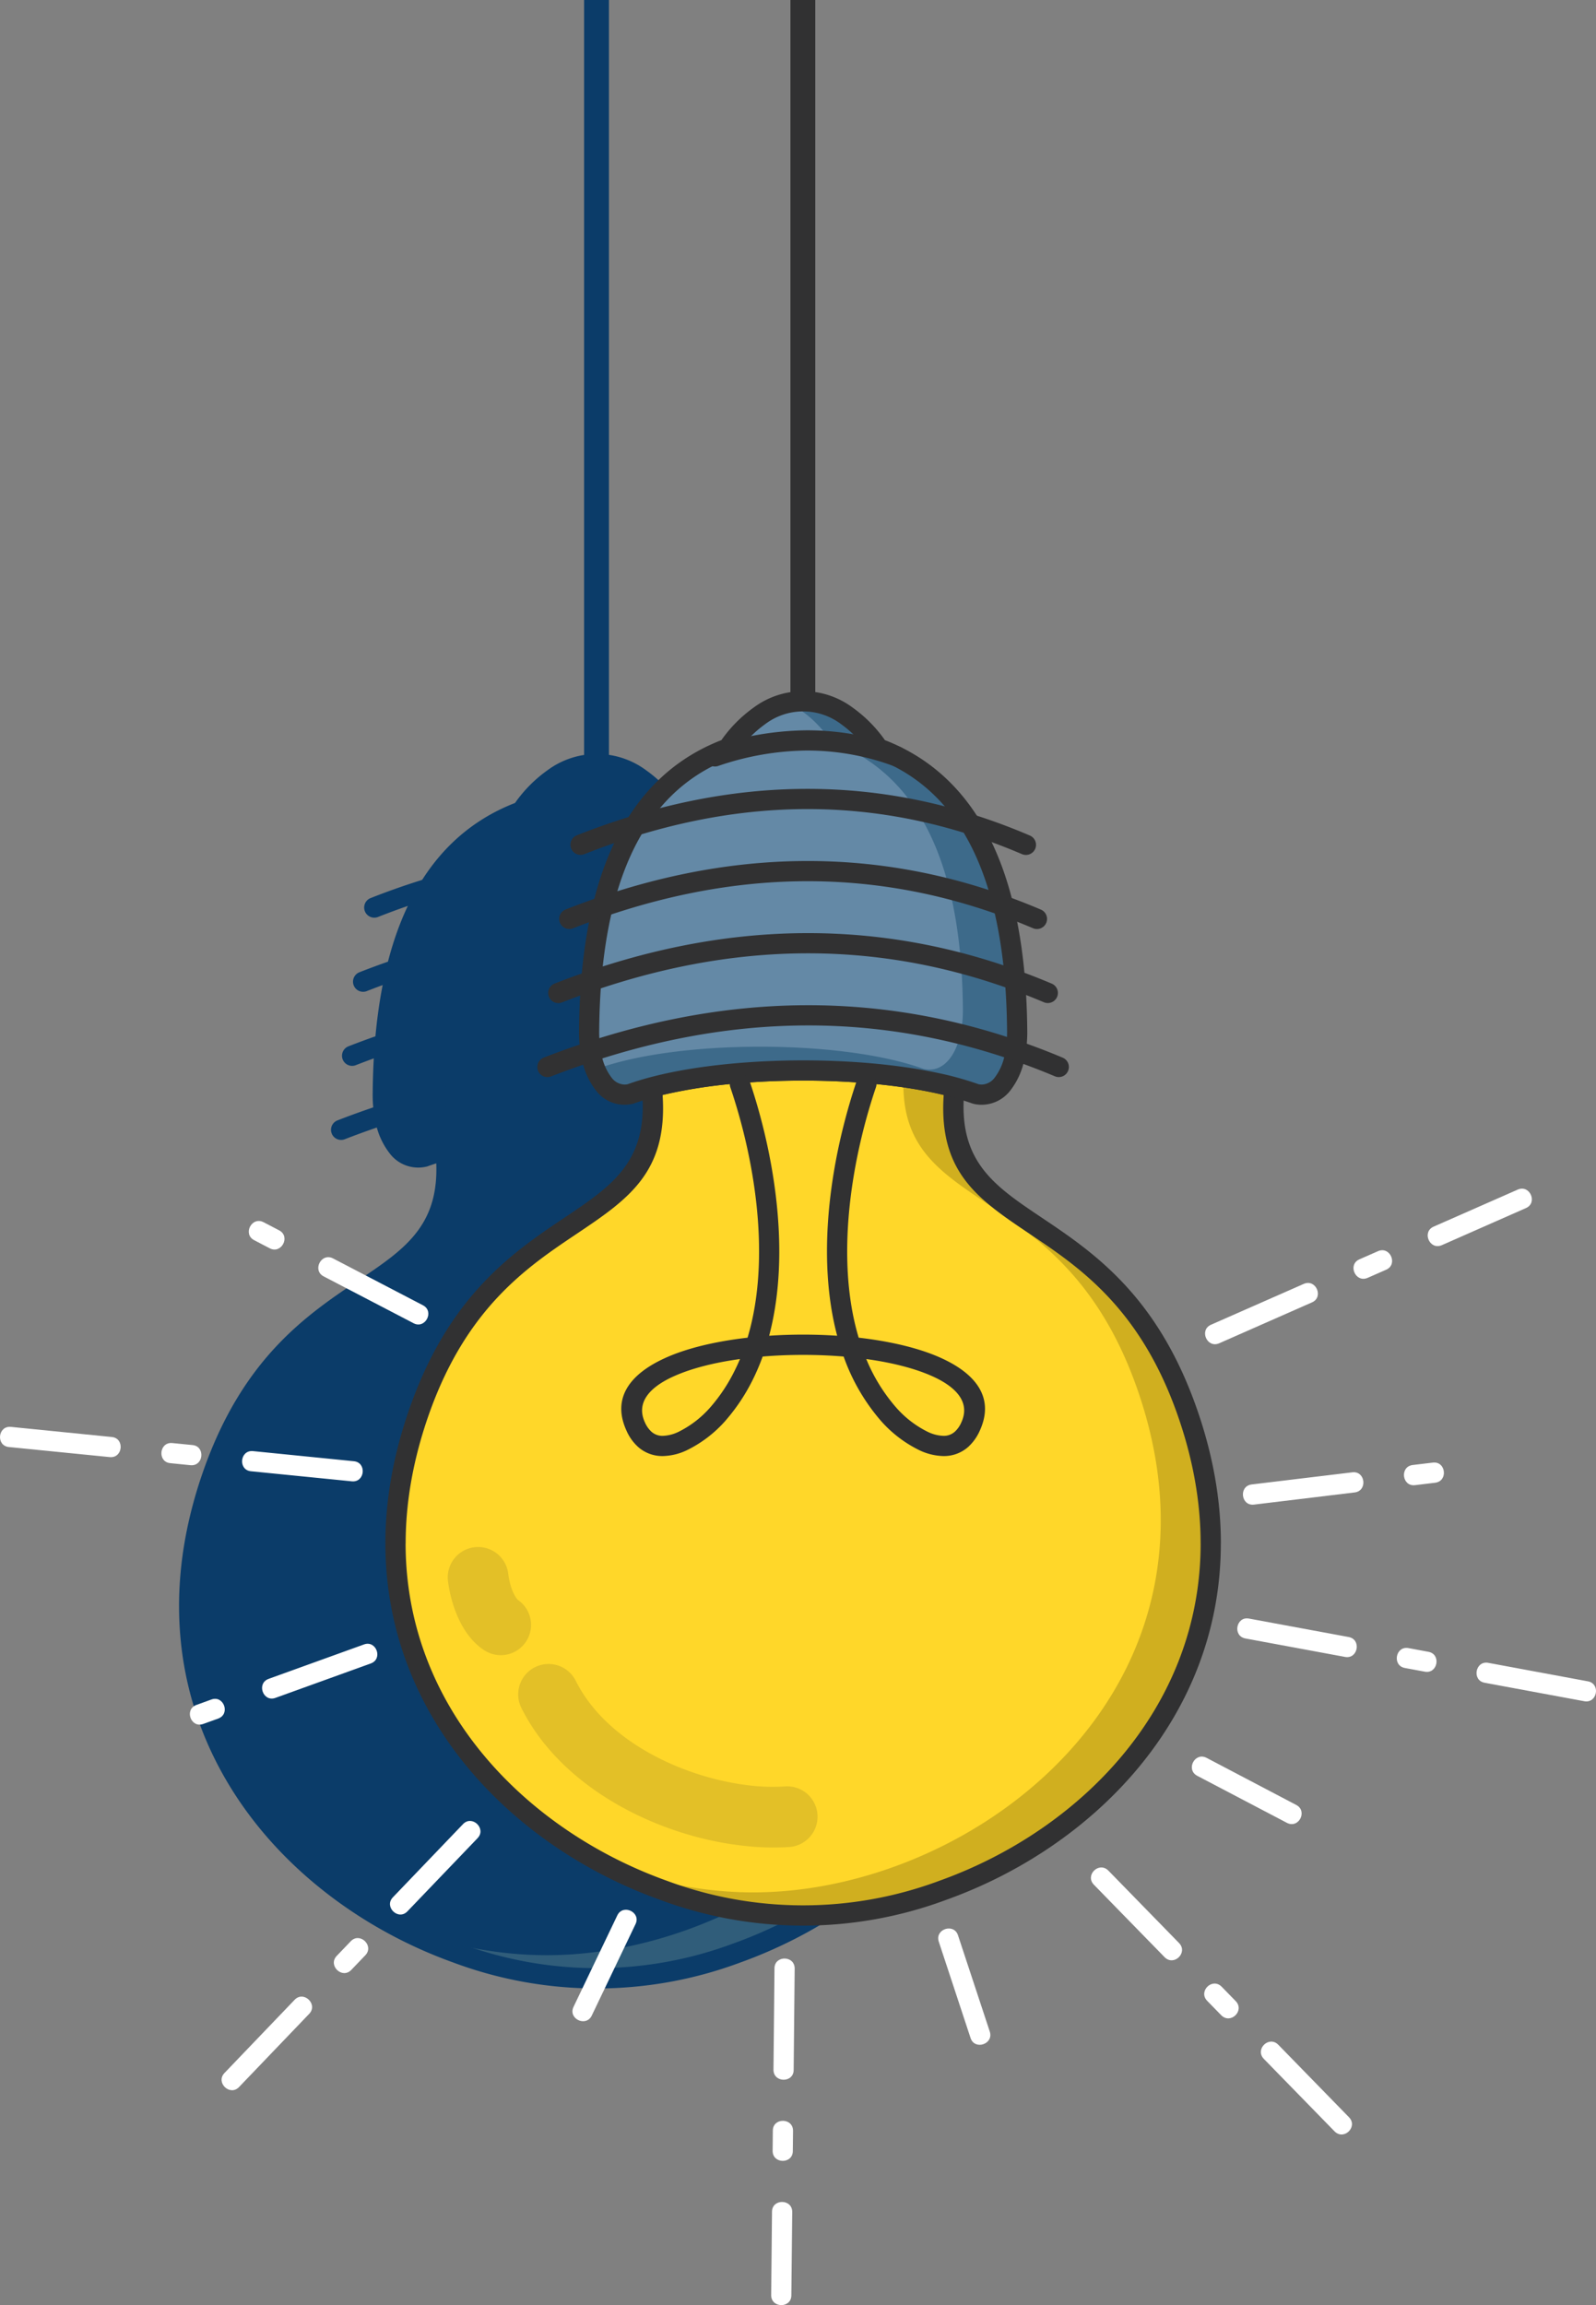 <svg xmlns="http://www.w3.org/2000/svg" width="688.633" height="994.162" viewBox="0 0 688.633 994.162">
  <rect x="0" y="0" width="688.633" height="994.162" fill="#808080" stroke="none"/>
  <g id="Group_4122" data-name="Group 4122" transform="translate(-1087.45)">
    <path id="Path_10553" data-name="Path 10553" d="M396.919,95.322c-7.139,67.373,66.418,45.048,99.96,138.7,46.507,129.833-69.184,218.48-165.26,218.48s-211.761-88.647-165.265-218.48c33.541-93.656,107.1-71.331,99.96-138.7,35.916-9.677,94.69-9.677,130.605,0" transform="translate(1013.333 400.712)" fill="#0b3c69" fill-rule="evenodd"/>
    <path id="Path_10556" data-name="Path 10556" d="M295.278,80.363c40.6,15.09,59.291,57.184,59.859,121.638.182,16.578-6.781,29.827-17.821,27.385-37.108-13.505-111.937-13.505-149.028,0-11.057,2.442-18.014-10.808-17.833-27.385.568-64.453,19.27-106.548,59.865-121.638,18.821-27.113,46.132-27.113,64.959,0" transform="translate(1082.154 269.528)" fill="#0b3c69" fill-rule="evenodd"/>
    <path id="Path_10557" data-name="Path 10557" d="M173.153,218.093a45.325,45.325,0,0,1-2.7-16.708c.568-64.453,19.27-106.548,59.865-121.638,7.593-10.944,16.572-17.469,25.818-19.588,6.775,2.993,13.233,8.542,18.906,16.708,38.437,14.283,56.145,54.146,56.69,115.186.17,15.686-6.429,28.237-16.9,25.931-35.126-12.812-105.991-12.812-141.112,0-.2.028-.392.068-.574.108" transform="translate(1082.153 270.143)" fill="#0b3c69" fill-rule="evenodd"/>
    <path id="Path_10558" data-name="Path 10558" d="M347.738,124.4c-10.115-21.087-25.312-35.949-46.07-44.025a58.708,58.708,0,0,0-13.908-14.033,35.763,35.763,0,0,0-42.742,0,58.378,58.378,0,0,0-13.9,14.033c-20.752,8.076-35.961,22.938-46.081,44.025-10.1,21.053-15.061,48.307-15.345,81.184a54.56,54.56,0,0,0,1.215,12.364,32.113,32.113,0,0,0,6.088,13.528,15.429,15.429,0,0,0,15.567,5.821,4,4,0,0,0,.8-.2c26.124-9.513,71.564-12.154,108.666-7.94,7.2.812,14.062,1.891,20.383,3.226a126.53,126.53,0,0,1,16.992,4.708l.006-.011c.182.068.369.125.557.176a16.241,16.241,0,0,0,3.674.386,15.7,15.7,0,0,0,12.154-6.162,32.193,32.193,0,0,0,6.094-13.528,54.892,54.892,0,0,0,1.21-12.364c-.3-32.877-5.259-60.132-15.351-81.184M297.516,88.126c19.1,7.15,33.076,20.672,42.361,40.033,9.535,19.877,14.227,45.894,14.5,77.487a47.154,47.154,0,0,1-1.005,10.433,23.675,23.675,0,0,1-4.311,9.836,6.724,6.724,0,0,1-6.957,2.874,137.146,137.146,0,0,0-17.924-4.958c-6.622-1.386-13.755-2.5-21.195-3.351-38.091-4.339-84.972-1.55-112.312,8.309a6.678,6.678,0,0,1-6.957-2.874,23.454,23.454,0,0,1-4.3-9.836,45.812,45.812,0,0,1-1.011-10.433c.284-31.594,4.952-57.61,14.493-77.487,9.314-19.417,23.347-32.974,42.537-40.1a4.4,4.4,0,0,0,2.09-1.636A50.751,50.751,0,0,1,249.97,73.513a27.191,27.191,0,0,1,32.832,0A51.139,51.139,0,0,1,295.279,86.45,4.375,4.375,0,0,0,297.516,88.126Z" transform="translate(1078.564 265.923)" fill="#0b3c69"/>
    <path id="Path_10559" data-name="Path 10559" d="M195.162,218.946c7.678-3.527,17.77-6.082,28.953-7.61-.7,1.664-1.448,3.311-2.249,4.913a73.4,73.4,0,0,1-10.3,15.618l-.165.165-.023.028.011.006-.023.023A44.376,44.376,0,0,1,197.644,242.7a16.806,16.806,0,0,1-6.866,1.772,7.119,7.119,0,0,1-4.833-1.755,12.062,12.062,0,0,1-2.851-4.061c-3.822-8.309,1.675-14.925,12.068-19.707m96.195,13.142a75.218,75.218,0,0,1-12.739-20.752c11.16,1.528,21.257,4.083,28.947,7.61,10.376,4.782,15.885,11.4,12.057,19.707a11.746,11.746,0,0,1-2.845,4.061,7.139,7.139,0,0,1-4.833,1.755,16.849,16.849,0,0,1-6.866-1.772A44.217,44.217,0,0,1,291.357,232.087ZM282.781,94.111a4.374,4.374,0,0,0-8.275-2.84l-.006.028-.068.216c-2.033,6.009-3.936,12.415-5.611,19.088-1.7,6.7-3.18,13.738-4.35,20.973-3.754,23.092-4.248,47.768,1.573,69.707-4.839-.329-9.763-.488-14.681-.488s-9.825.159-14.664.488l.3-1.164c8.973-35.3,1.795-77.624-8.786-108.831a4.369,4.369,0,0,0-8.275,2.806c10.166,29.941,17.083,70.422,8.593,103.884-.363,1.4-.744,2.777-1.153,4.14-13.749,1.584-26.374,4.543-35.83,8.9-15.129,6.946-22.785,17.322-16.385,31.253a20.37,20.37,0,0,0,5.049,7.008,15.624,15.624,0,0,0,10.563,3.89,25.123,25.123,0,0,0,10.5-2.556,53.184,53.184,0,0,0,16.634-12.755h0l.017-.023a3.214,3.214,0,0,0,.222-.267A82.215,82.215,0,0,0,229.7,220.116a94.973,94.973,0,0,0,4.2-9.859c5.708-.477,11.586-.71,17.464-.71s11.762.239,17.481.71a86.136,86.136,0,0,0,15.947,27.573,53.153,53.153,0,0,0,16.657,12.79,25.14,25.14,0,0,0,10.5,2.556,15.682,15.682,0,0,0,10.575-3.89,20.651,20.651,0,0,0,5.038-7.008c6.412-13.931-1.261-24.307-16.368-31.253-9.479-4.367-22.115-7.326-35.864-8.9-6.383-21.32-5.992-46.024-2.243-69.15,1.124-6.895,2.556-13.676,4.208-20.252,1.619-6.435,3.459-12.6,5.4-18.367l.08-.21Z" transform="translate(1093.589 401.895)" fill="#0b3c69"/>
    <path id="Path_10560" data-name="Path 10560" d="M175.473,169.045a13.062,13.062,0,0,0,14.408-21.791l.011-.011c-.045-.04.028,0-.051-.079a5.309,5.309,0,0,1-.608-.767c-1.812-2.624-2.982-6.724-3.413-10.541a13.1,13.1,0,1,0-26.034,2.879c.841,7.519,3.544,16.157,7.911,22.535a32.829,32.829,0,0,0,3.283,4.049,27.283,27.283,0,0,0,4.356,3.652l.011-.017.091.074Zm131.434,84.865a13.094,13.094,0,1,0-1.749-26.13l-.074.006-.125.006a83.652,83.652,0,0,1-12.852-.216,110.851,110.851,0,0,1-14.454-2.363c-25.051-5.776-51.352-20.326-62.682-42.975a13.106,13.106,0,0,0-23.467,11.676c15.186,30.418,48.745,49.551,80.3,56.815a133.736,133.736,0,0,0,17.941,2.879,107.965,107.965,0,0,0,16.742.329l.335-.023Z" transform="translate(1031.878 569.782)" fill="#0b3c69"/>
    <path id="Path_10561" data-name="Path 10561" d="M169.307,203.363a4.359,4.359,0,0,0,3.141,8.133c36.62-14.2,73.04-21.757,109.262-21.984,36.194-.233,72.24,6.861,108.115,21.933a4.356,4.356,0,0,0,3.379-8.03c-36.989-15.544-74.171-22.859-111.534-22.626-37.33.239-74.8,8-112.363,22.575m14.209-95.842a4.376,4.376,0,0,0,3.2,8.144C218.557,103.091,250.2,96.4,281.642,96.2s62.738,6.071,93.923,19.406a4.36,4.36,0,1,0,3.413-8.025c-32.281-13.812-64.743-20.3-97.365-20.1C248.992,87.7,216.285,94.589,183.516,107.521Zm-4.725,31.951a4.364,4.364,0,1,0,3.169,8.133c33.422-13.108,66.668-20.093,99.7-20.3,33.008-.2,65.9,6.338,98.654,20.252a4.364,4.364,0,0,0,3.419-8.03c-33.848-14.4-67.9-21.149-102.107-20.928C247.447,118.805,213.162,126,178.791,139.472Zm-4.748,31.946a4.364,4.364,0,1,0,3.169,8.133c35.03-13.653,69.843-20.928,104.475-21.144,34.609-.216,69.088,6.6,103.384,21.093a4.36,4.36,0,0,0,3.4-8.03c-35.427-14.97-71.03-22-106.809-21.78S210.016,157.39,174.043,171.418ZM241.751,69.334a4.362,4.362,0,0,0,2.766,8.275,120.763,120.763,0,0,1,38-6.662,106.752,106.752,0,0,1,37.511,6.622,4.361,4.361,0,0,0,2.987-8.2,115.542,115.542,0,0,0-40.533-7.139A129.458,129.458,0,0,0,241.751,69.334Z" transform="translate(1063.754 279.842)" fill="#0b3c69"/>
    <rect id="Rectangle_2847" data-name="Rectangle 2847" width="10.721" height="325.873" transform="translate(1339.468)" fill="#0b3c69"/>
    <g id="Group_4121" data-name="Group 4121">
      <path id="Path_10554" data-name="Path 10554" d="M323.8,92.945c-7.139,67.373,66.418,45.048,99.96,138.7,46.507,129.833-69.184,218.48-165.26,218.48-28.936,0-59.609-8.053-87.131-22.808,21.473,8.377,44,12.841,65.555,12.841,96.075,0,211.761-88.63,165.265-218.474-32.582-90.953-102.9-72.518-100.363-133.115A186.983,186.983,0,0,1,323.8,92.945" transform="translate(1086.453 403.089)" fill="#305d7a" fill-rule="evenodd"/>
      <path id="Path_10555" data-name="Path 10555" d="M437.9,154.942c-20.508-13.761-36.273-24.33-33.053-55.361a4.386,4.386,0,0,0-3.192-4.89c-20.417-5.5-48.041-7.94-74.773-7.292-5.3.119-10.473.358-15.4.716C295.847,89.2,281.036,91.4,268.8,94.691h0a4.373,4.373,0,0,0-3.231,4.663c3.305,31.2-12.472,41.788-33.042,55.588-22.177,14.874-49.5,33.2-66.691,81.2-7.485,20.905-10.864,40.788-10.864,59.461h.006c0,37.931,13.937,70.78,35.756,96.967,21.746,26.079,51.3,45.519,82.678,56.752a176.974,176.974,0,0,0,123.608,0c31.372-11.233,60.938-30.679,82.672-56.752,21.825-26.181,35.756-59.036,35.756-96.967h.017c0-18.673-3.385-38.556-10.87-59.461-17.191-48-44.508-66.328-66.7-81.2M395.87,102.227c-2.283,33.473,14.948,45.048,37.187,59.956,21.093,14.158,47.081,31.576,63.312,76.9C503.5,259,506.728,277.9,506.728,295.6h.006c0,35.728-13.136,66.691-33.729,91.384-20.689,24.818-48.91,43.349-78.918,54.1a168.363,168.363,0,0,1-117.73,0c-30.02-10.751-58.24-29.282-78.913-54.1C176.839,362.3,163.7,331.333,163.7,295.6h.023c0-17.7,3.226-36.608,10.347-56.52,16.237-45.326,42.214-62.744,63.323-76.9,22.223-14.908,39.465-26.482,37.188-59.956a231.062,231.062,0,0,1,37.483-5.407c5.066-.358,10.092-.591,15.027-.71C351.492,95.537,376.594,97.57,395.87,102.227Z" transform="translate(1009.732 397.124)" fill="#0b3c69"/>
      <path id="Path_10562" data-name="Path 10562" d="M412.6,90.551c-7.139,67.378,66.413,45.053,99.954,138.7,46.513,129.833-69.178,218.485-165.26,218.485s-211.761-88.653-165.26-218.485c33.53-93.65,107.087-71.325,99.954-138.7,35.921-9.677,94.69-9.677,130.611,0" transform="translate(1086.688 378.388)" fill="#ffd729" fill-rule="evenodd"/>
      <path id="Path_10563" data-name="Path 10563" d="M339.477,88.169c-7.139,67.378,66.413,45.053,99.954,138.7,46.513,129.833-69.179,218.485-165.259,218.485-28.93,0-59.6-8.053-87.125-22.813,21.473,8.383,44,12.846,65.55,12.846,96.075,0,211.767-88.63,165.26-218.485C385.286,125.964,314.971,144.4,317.5,83.8a188.276,188.276,0,0,1,21.979,4.367" transform="translate(1159.809 380.77)" fill="#d0af1f" fill-rule="evenodd"/>
      <path id="Path_10564" data-name="Path 10564" d="M453.588,150.175c-20.513-13.766-36.279-24.335-33.059-55.367a4.376,4.376,0,0,0-3.186-4.884c-20.423-5.5-48.04-7.94-74.773-7.3-5.31.119-10.473.358-15.4.716-15.641,1.085-30.446,3.288-42.685,6.577v.006a4.36,4.36,0,0,0-3.226,4.663c3.3,31.2-12.477,41.788-33.047,55.588-22.183,14.874-49.494,33.195-66.691,81.19-7.479,20.905-10.87,40.794-10.87,59.467h.006c0,37.937,13.937,70.78,35.768,96.967,21.74,26.073,51.295,45.519,82.678,56.752a176.959,176.959,0,0,0,123.6,0c31.378-11.233,60.938-30.679,82.678-56.752,21.825-26.181,35.751-59.03,35.751-96.967h.017c0-18.673-3.379-38.562-10.864-59.467-17.2-48-44.508-66.316-66.7-81.19M411.55,97.455c-2.283,33.473,14.953,45.048,37.188,59.955,21.1,14.153,47.086,31.577,63.318,76.9,7.127,19.917,10.353,38.823,10.353,56.525h.011c0,35.728-13.142,66.691-33.74,91.39-20.678,24.812-48.9,43.349-78.913,54.095a168.381,168.381,0,0,1-117.736,0c-30.009-10.745-58.229-29.282-78.907-54.095-20.6-24.7-33.746-55.662-33.746-91.39h.023c0-17.7,3.226-36.608,10.347-56.525,16.237-45.32,42.214-62.744,63.329-76.9,22.217-14.908,39.459-26.482,37.188-59.955a231.525,231.525,0,0,1,37.477-5.407c5.072-.358,10.092-.591,15.027-.7C367.173,90.765,392.28,92.8,411.55,97.455Z" transform="translate(1083.079 374.8)" fill="#313132"/>
      <path id="Path_10565" data-name="Path 10565" d="M310.944,75.6c40.612,15.084,59.3,57.178,59.865,121.632.187,16.583-6.775,29.833-17.816,27.385-37.108-13.505-111.943-13.505-149.028,0-11.063,2.448-18.014-10.8-17.833-27.385C186.688,132.775,205.4,90.68,246,75.6c18.815-27.118,46.132-27.118,64.948,0" transform="translate(1155.51 247.205)" fill="#3d6a8a" fill-rule="evenodd"/>
      <path id="Path_10566" data-name="Path 10566" d="M188.819,213.318a45.547,45.547,0,0,1-2.686-16.708C186.689,132.156,205.4,90.062,246,74.978c7.587-10.95,16.572-17.475,25.818-19.588,6.775,2.987,13.233,8.542,18.9,16.708,38.431,14.278,56.15,54.14,56.684,115.18.182,15.686-6.423,28.237-16.884,25.931-35.126-12.807-106-12.807-141.117,0-.2.028-.386.074-.579.108" transform="translate(1155.51 247.823)" fill="#6489a6" fill-rule="evenodd"/>
      <path id="Path_10567" data-name="Path 10567" d="M363.414,119.629C353.3,98.547,338.1,83.679,317.344,75.6A58.725,58.725,0,0,0,303.43,61.57a35.769,35.769,0,0,0-42.73,0A58.483,58.483,0,0,0,246.8,75.6c-20.763,8.076-35.961,22.944-46.087,44.025-10.1,21.053-15.056,48.307-15.345,81.184a54.231,54.231,0,0,0,1.221,12.364,31.938,31.938,0,0,0,6.082,13.528,15.429,15.429,0,0,0,15.567,5.821,4.15,4.15,0,0,0,.8-.2c26.119-9.513,71.564-12.153,108.666-7.94,7.2.812,14.056,1.9,20.383,3.226a126.777,126.777,0,0,1,16.992,4.708l.006-.011a4.237,4.237,0,0,0,.557.176,15.863,15.863,0,0,0,3.674.386,15.694,15.694,0,0,0,12.154-6.162,32.119,32.119,0,0,0,6.088-13.528,54.565,54.565,0,0,0,1.21-12.364c-.29-32.877-5.253-60.132-15.351-81.184M313.192,83.35c19.1,7.15,33.076,20.672,42.367,40.033,9.53,19.877,14.221,45.894,14.5,77.487a47.41,47.41,0,0,1-1.011,10.433,23.534,23.534,0,0,1-4.316,9.836,7.256,7.256,0,0,1-5.492,3.01,6.594,6.594,0,0,1-1.46-.136,136.532,136.532,0,0,0-17.929-4.952c-6.616-1.391-13.749-2.5-21.184-3.351-38.09-4.339-84.972-1.556-112.318,8.3a6.578,6.578,0,0,1-1.46.142,7.281,7.281,0,0,1-5.492-3.016,23.389,23.389,0,0,1-4.311-9.836,46.391,46.391,0,0,1-1.017-10.433c.284-31.594,4.964-57.61,14.5-77.487,9.314-19.417,23.347-32.974,42.537-40.1a4.392,4.392,0,0,0,2.1-1.636,50.347,50.347,0,0,1,12.449-12.909,27.152,27.152,0,0,1,32.82,0,50.929,50.929,0,0,1,12.483,12.932A4.4,4.4,0,0,0,313.192,83.35Z" transform="translate(1151.916 243.603)" fill="#313132"/>
      <path id="Path_10568" data-name="Path 10568" d="M210.84,214.176c7.678-3.527,17.77-6.082,28.947-7.616-.693,1.664-1.443,3.305-2.249,4.907a73.12,73.12,0,0,1-10.3,15.618l-.165.17-.017.028.011.011-.023.011a44.236,44.236,0,0,1-13.727,10.62,16.826,16.826,0,0,1-6.872,1.761,7.088,7.088,0,0,1-4.827-1.755,11.849,11.849,0,0,1-2.851-4.049c-3.828-8.314,1.675-14.925,12.068-19.707m96.195,13.13a75.278,75.278,0,0,1-12.75-20.746c11.16,1.533,21.269,4.089,28.953,7.616,10.382,4.782,15.891,11.393,12.063,19.707a11.625,11.625,0,0,1-2.851,4.049,7.092,7.092,0,0,1-4.833,1.755,16.825,16.825,0,0,1-6.866-1.761A44.057,44.057,0,0,1,307.035,227.306ZM298.453,89.341a4.371,4.371,0,0,0-8.269-2.84l-.011.023-.068.216c-2.027,6.014-3.93,12.42-5.605,19.088-1.7,6.7-3.192,13.738-4.356,20.973-3.754,23.1-4.248,47.762,1.579,69.712-4.844-.329-9.768-.488-14.686-.488s-9.825.159-14.664.488l.3-1.164c8.968-35.3,1.8-77.629-8.786-108.837a4.37,4.37,0,0,0-8.275,2.811c10.166,29.941,17.089,70.422,8.6,103.879-.364,1.4-.744,2.783-1.153,4.146-13.749,1.573-26.386,4.538-35.842,8.9-15.124,6.94-22.774,17.316-16.373,31.253a20.45,20.45,0,0,0,5.037,7.014A15.69,15.69,0,0,0,206.45,248.4a25.257,25.257,0,0,0,10.5-2.556,53.4,53.4,0,0,0,16.634-12.756h0l.017-.023a2.4,2.4,0,0,0,.221-.267A82.289,82.289,0,0,0,245.37,215.34a94.477,94.477,0,0,0,4.2-9.859c5.708-.477,11.58-.71,17.464-.71s11.762.239,17.481.71a86.03,86.03,0,0,0,15.947,27.573,53.221,53.221,0,0,0,16.657,12.79,25.3,25.3,0,0,0,10.5,2.556,15.728,15.728,0,0,0,10.58-3.885,20.752,20.752,0,0,0,5.037-7.014c6.406-13.937-1.266-24.313-16.367-31.253-9.484-4.362-22.121-7.326-35.87-8.905-6.389-21.32-5.992-46.024-2.238-69.15,1.119-6.895,2.556-13.676,4.208-20.246,1.619-6.44,3.453-12.608,5.4-18.367l.079-.216Z" transform="translate(1166.945 379.575)" fill="#313132"/>
      <path id="Path_10569" data-name="Path 10569" d="M251.044,114.5c-5.06-2.624-1.045-10.382,4.044-7.758l6.707,3.493c5.055,2.618,1.039,10.387-4.043,7.758Zm-1.38,99.653c-5.639-.534-4.822-9.223.858-8.689l43.52,4.362c5.645.522,4.833,9.212-.846,8.672Zm-34.814-3.493c-5.64-.517-4.827-9.212.858-8.672l8.706.863c5.645.528,4.833,9.217-.863,8.689Zm-69.639-6.957c-5.639-.54-4.827-9.212.858-8.689l43.526,4.362c5.651.534,4.827,9.206-.858,8.672Zm115.01,108.189c-5.316,1.959-8.309-6.236-2.948-8.2l41.14-14.845c5.316-1.942,8.309,6.241,2.948,8.2ZM229.06,323.134c-5.316,1.948-8.3-6.241-2.936-8.2l6.463-2.34c5.316-1.942,8.3,6.236,2.947,8.212Zm88.107,80.821c-3.924,4.112-10.234-1.925-6.287-6.043l30.265-31.571c3.93-4.112,10.234,1.925,6.287,6.048Zm-24.222,25.261c-3.93,4.106-10.223-1.925-6.287-6.048l6.054-6.315c3.924-4.106,10.228,1.931,6.293,6.043Zm-48.432,50.517c-3.93,4.106-10.228-1.925-6.287-6.054L268.5,442.1c3.924-4.095,10.228,1.942,6.281,6.06ZM396.7,448.912c-2.476,5.128-10.331,1.352-7.866-3.76L407.722,405.7c2.476-5.123,10.336-1.34,7.86,3.76Zm87.119,23.432c0,5.679-8.712,5.64-8.712-.068l.437-43.736c0-5.651,8.706-5.645,8.706.068Zm-.369,34.99c0,5.662-8.706,5.651-8.706-.062l.085-8.752c0-5.639,8.718-5.639,8.718.074Zm-.63,62.227c0,5.651-8.706,5.634-8.706-.074l.358-35.972c0-5.651,8.723-5.645,8.723.068Zm85.62-113.743c1.766,5.458-6.554,8.15-8.3,2.754l-13.71-41.549c-1.766-5.446,6.548-8.127,8.3-2.726Zm81.7-38.159c3.924,4.117-2.232,10.115-6.258,6.082l-30.548-31.293c-3.936-4.112,2.215-10.115,6.258-6.082ZM674.572,442.7c3.936,4.1-2.221,10.115-6.253,6.082l-6.105-6.253c-3.93-4.117,2.209-10.126,6.247-6.094Zm48.875,50.079c3.941,4.106-2.2,10.115-6.236,6.082l-30.554-31.3c-3.93-4.112,2.215-10.126,6.247-6.088Zm-22.762-134.7c5.026,2.681,1.017,10.325-4.027,7.718L657.92,345.488c-5.015-2.7-1.005-10.342,4.038-7.741ZM723.3,285.646c5.594,1.056,4,9.615-1.579,8.581l-43-7.962c-5.611-1.051-4.01-9.632,1.562-8.576Zm34.4,6.372c5.611,1.039,4.015,9.621-1.567,8.57l-8.6-1.59c-5.606-1.051-4.015-9.621,1.573-8.576Zm68.821,12.739c5.594,1.039,4,9.621-1.579,8.576l-43-7.968c-5.606-1.045-4-9.615,1.562-8.587ZM724.855,214.61c5.628-.7,6.7,7.974,1.017,8.678l-43.418,5.242c-5.64.7-6.707-7.962-1.028-8.684Zm34.734-4.191c5.639-.7,6.707,7.968,1.028,8.684l-8.683,1.045c-5.634.7-6.713-7.979-1.028-8.689Zm-55.668-77.084c5.253-2.272,8.729,5.742,3.521,7.991l-40.027,17.634c-5.248,2.277-8.729-5.736-3.521-8Zm32.019-14.107c5.248-2.277,8.735,5.742,3.521,8l-8.008,3.521c-5.236,2.266-8.723-5.742-3.515-8Zm60.3-26.556c5.248-2.283,8.735,5.742,3.515,7.985l-36.285,15.993c-5.242,2.266-8.723-5.736-3.515-8ZM323.857,142.563c5.06,2.618,1.039,10.376-4.027,7.758l-38.789-20.207c-5.072-2.618-1.051-10.376,4.032-7.752Z" transform="translate(946.079 420.378)" fill="#fff"/>
      <path id="Path_10570" data-name="Path 10570" d="M191.158,164.27a13.062,13.062,0,0,0,14.408-21.791l.011-.011c-.051-.034.023,0-.057-.074a6.14,6.14,0,0,1-.6-.767c-1.812-2.635-2.987-6.73-3.425-10.541a13.1,13.1,0,0,0-26.034,2.874c.852,7.525,3.55,16.157,7.923,22.535a31.945,31.945,0,0,0,3.283,4.044,26.863,26.863,0,0,0,4.356,3.663l.006-.023.091.074Zm131.429,84.87A13.1,13.1,0,1,0,320.843,223l-.079.006-.119.006a83.617,83.617,0,0,1-12.852-.21,111.941,111.941,0,0,1-14.459-2.368c-25.045-5.776-51.351-20.326-62.676-42.969a13.109,13.109,0,1,0-23.478,11.671c15.2,30.424,48.75,49.557,80.31,56.815a135.484,135.484,0,0,0,17.941,2.885,109.3,109.3,0,0,0,16.737.329l.335-.028Z" transform="translate(1105.227 547.461)" fill="#e3c027"/>
      <path id="Path_10571" data-name="Path 10571" d="M184.977,198.6a4.358,4.358,0,0,0,3.152,8.127c36.614-14.2,73.04-21.751,109.257-21.984,36.2-.233,72.245,6.861,108.115,21.933a4.356,4.356,0,0,0,3.379-8.03c-36.989-15.544-74.171-22.859-111.528-22.626-37.335.239-74.8,8.008-112.375,22.581m14.215-95.848a4.377,4.377,0,0,0,3.209,8.144c31.832-12.574,63.482-19.264,94.922-19.468s62.738,6.071,93.917,19.406a4.358,4.358,0,1,0,3.413-8.019c-32.275-13.818-64.737-20.3-97.359-20.1S231.967,89.818,199.192,102.749Zm-4.731,31.957a4.364,4.364,0,1,0,3.18,8.127c33.417-13.108,66.663-20.093,99.7-20.3,33.013-.2,65.9,6.338,98.654,20.252a4.363,4.363,0,1,0,3.413-8.03c-33.848-14.391-67.889-21.149-102.1-20.928C263.123,114.04,228.844,121.224,194.462,134.706Zm-4.748,31.946a4.363,4.363,0,1,0,3.175,8.127c35.029-13.647,69.843-20.922,104.481-21.144,34.6-.216,69.082,6.6,103.385,21.1a4.357,4.357,0,0,0,3.385-8.03c-35.416-14.976-71.024-22.007-106.8-21.785S225.692,152.619,189.714,166.652Zm67.708-102.09a4.364,4.364,0,0,0,2.777,8.275,120.738,120.738,0,0,1,38-6.662A106.9,106.9,0,0,1,335.71,72.8a4.36,4.36,0,1,0,2.982-8.2,115.641,115.641,0,0,0-40.527-7.139A129.662,129.662,0,0,0,257.421,64.562Z" transform="translate(1137.105 257.517)" fill="#313132"/>
      <rect id="Rectangle_2848" data-name="Rectangle 2848" width="10.72" height="298.78" transform="translate(1428.5)" fill="#313132"/>
    </g>
  </g>
</svg>
